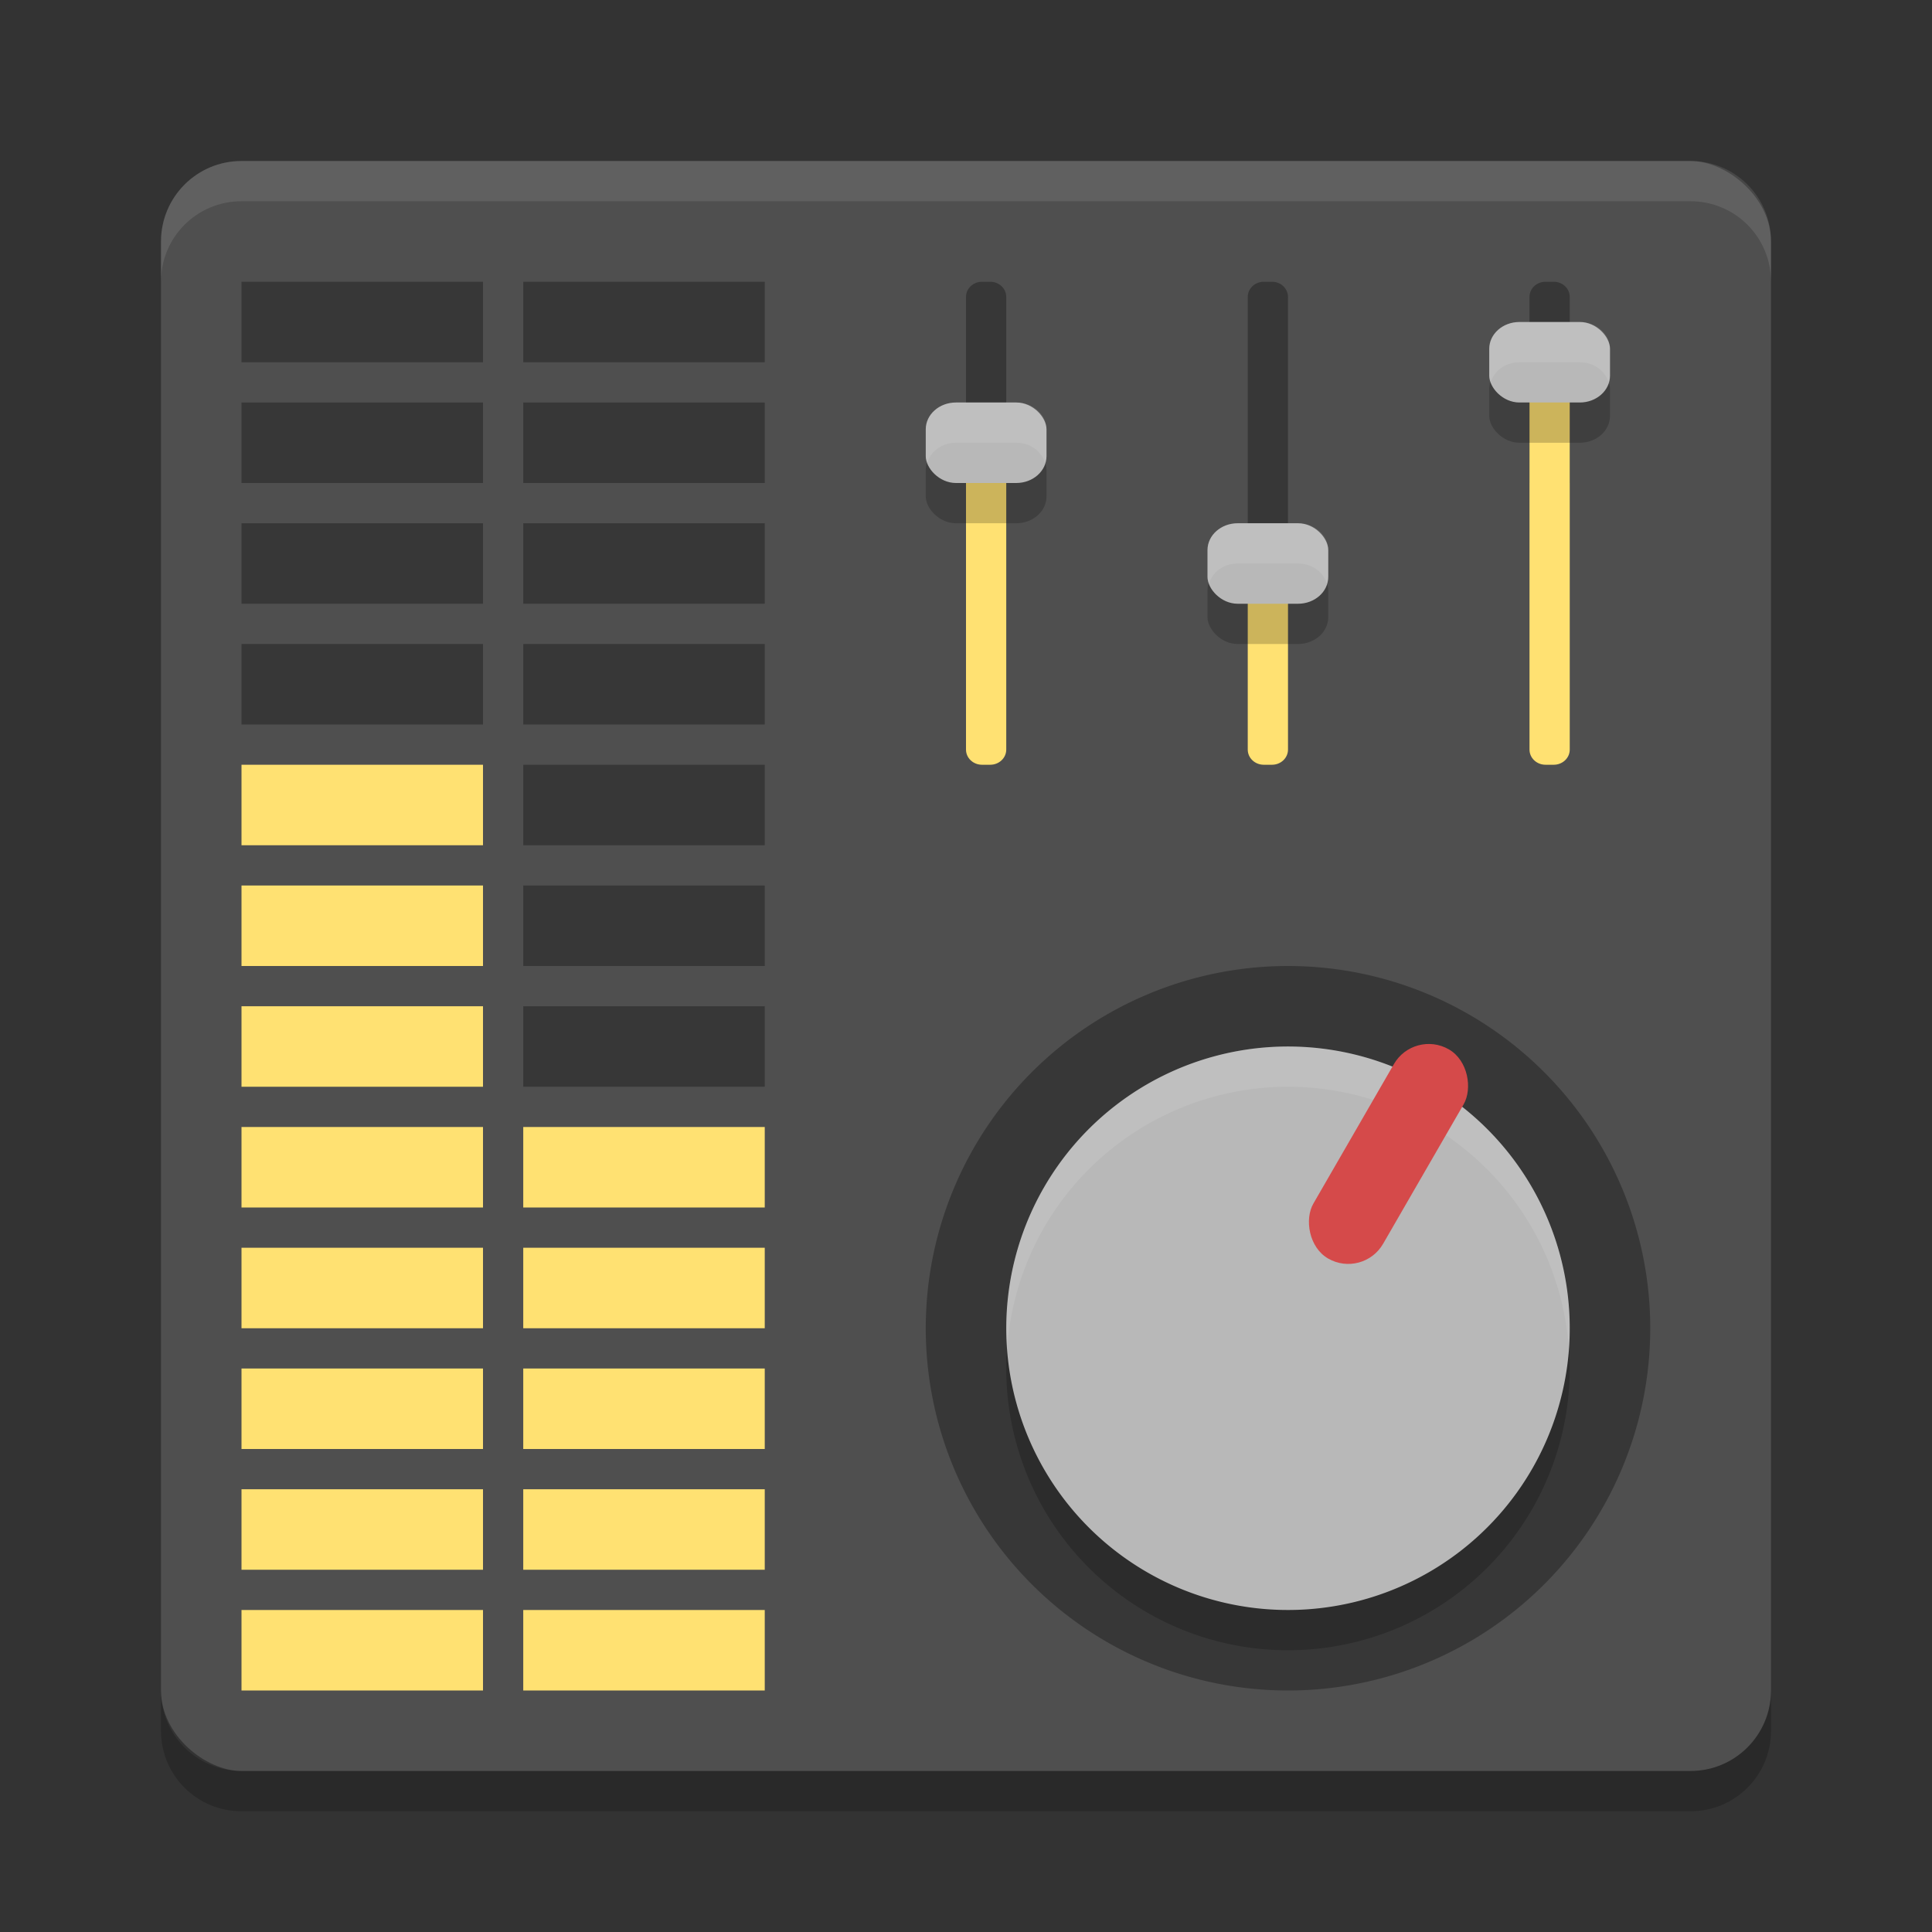<svg xmlns="http://www.w3.org/2000/svg" width="48" height="48" version="1">
 <rect width="100%" height="100%" fill="#333333" stroke="none"/>
 <g>
  <rect style="fill:#4f4f4f" width="40" height="40" x="-44" y="-44" rx="2" ry="2" transform="matrix(0,-1,-1,0,0,0)"/>
  <path fill="#fff" style="opacity:0.1" d="m6 4c-1.108 0-2 0.892-2 2v1c0-1.108 0.892-2 2-2h36c1.108 0 2 0.892 2 2v-1c0-1.108-0.892-2-2-2h-36z"/>
  <path opacity=".2" d="m6 45c-1.108 0-2-0.892-2-2v-1c0 1.108 0.892 2 2 2h36c1.108 0 2-0.892 2-2v1c0 1.108-0.892 2-2 2h-36z"/>
  <path style="opacity:0.3" d="m41 33a9 9 0 0 1-9 9 9 9 0 0 1-9-9 9 9 0 0 1 9-9 9 9 0 0 1 9 9z"/>
  <path style="opacity:0.2" d="m39 34a7 7 0 0 1-7 7 7 7 0 0 1-7-7 7 7 0 0 1 7-7 7 7 0 0 1 7 7z"/>
  <path style="fill:#b8b8b8" d="m38.062 36.5a7 7 30 0 1-9.562 2.562 7 7 30 0 1-2.562-9.562 7 7 30 0 1 9.562-2.562 7 7 30 0 1 2.562 9.562z"/>
  <path style="fill:#ffffff;opacity:0.1" d="M 31.67,26.008 A 7,7 30 0 0 25.938,29.5 7,7 30 0 0 25.023,33.494 7,7 30 0 1 25.938,30.5 7,7 30 0 1 35.5,27.938 7,7 30 0 1 38.977,33.506 7,7 30 0 0 35.5,26.938 7,7 30 0 0 31.67,26.008 Z"/>
  <rect style="fill:#d54a4a" width="2" height="6" x="43.21" y="4.58" rx="1" ry="1" transform="rotate(30)"/>
  <rect style="fill:#ffe172" width="6" height="2" x="-12" y="40" transform="scale(-1,1)"/>
  <path style="opacity:0.3" d="M 38.398,7 C 38.178,7 38,7.168 38,7.377 V 12 h 1 V 7.377 C 39,7.168 38.822,7 38.602,7 Z"/>
  <path style="fill:#ffe172" d="m 39,9 v 9.623 C 39,18.832 38.822,19 38.602,19 H 38.398 C 38.178,19 38,18.832 38,18.623 V 9 Z"/>
  <rect style="opacity:0.2" width="3" height="2" x="37" y="9" rx=".75" ry=".667"/>
  <rect style="fill:#b8b8b8" width="3" height="2" x="37" y="8" rx=".75" ry=".667"/>
  <path style="fill:#ffe172" d="m 32,14 v 4.623 C 32,18.832 31.822,19 31.602,19 H 31.398 C 31.178,19 31,18.832 31,18.623 V 14 Z"/>
  <path style="opacity:0.3" d="M 31.398,7 C 31.178,7 31,7.168 31,7.377 V 14 h 1 V 7.377 C 32,7.168 31.822,7 31.602,7 Z"/>
  <rect style="opacity:0.2" width="3" height="2" x="30" y="14" rx=".75" ry=".667"/>
  <rect style="fill:#b8b8b8" width="3" height="2" x="30" y="13" rx=".75" ry=".667"/>
  <path style="fill:#ffe172" d="m 25,12 v 6.623 C 25,18.832 24.822,19 24.602,19 H 24.398 C 24.178,19 24,18.832 24,18.623 V 12 Z"/>
  <path style="opacity:0.3" d="M 24.398,7 C 24.178,7 24,7.168 24,7.377 V 12 h 1 V 7.377 C 25,7.168 24.822,7 24.602,7 Z"/>
  <rect style="opacity:0.2" width="3" height="2" x="23" y="11" rx=".75" ry=".667"/>
  <rect style="fill:#b8b8b8" width="3" height="2" x="23" y="10" rx=".75" ry=".667"/>
  <path style="fill:#ffffff;opacity:0.1" d="M 37.75,8 C 37.334,8 37,8.297 37,8.666 V 9.334 C 37,9.393 37.021,9.446 37.037,9.5 37.121,9.214 37.401,9 37.75,9 h 1.5 c 0.349,0 0.629,0.214 0.713,0.5 C 39.979,9.446 40,9.393 40,9.334 V 8.666 C 40,8.297 39.666,8 39.25,8 Z"/>
  <path style="fill:#ffffff;opacity:0.1" d="m30.75 13c-0.415 0-0.75 0.297-0.75 0.666v0.668c0 0.059 0.021 0.112 0.037 0.166 0.084-0.286 0.364-0.5 0.713-0.5h1.5c0.349 0 0.629 0.214 0.713 0.5 0.016-0.054 0.037-0.107 0.037-0.166v-0.668c0-0.369-0.335-0.666-0.75-0.666z"/>
  <path style="fill:#ffffff;opacity:0.1" d="m23.75 10c-0.415 0-0.75 0.297-0.75 0.666v0.668c0 0.059 0.021 0.112 0.037 0.166 0.084-0.286 0.364-0.5 0.713-0.5h1.5c0.349 0 0.629 0.214 0.713 0.5 0.016-0.054 0.037-0.107 0.037-0.166v-0.668c0-0.369-0.335-0.666-0.75-0.666z"/>
  <rect style="fill:#ffe172" width="6" height="2" x="-19" y="40" transform="scale(-1,1)"/>
  <rect style="fill:#ffe172" width="6" height="2" x="-12" y="37" transform="scale(-1,1)"/>
  <rect style="fill:#ffe172" width="6" height="2" x="-19" y="37" transform="scale(-1,1)"/>
  <rect style="fill:#ffe172" width="6" height="2" x="-12" y="34" transform="scale(-1,1)"/>
  <rect style="fill:#ffe172" width="6" height="2" x="-19" y="34" transform="scale(-1,1)"/>
  <rect style="fill:#ffe172" width="6" height="2" x="-12" y="31" transform="scale(-1,1)"/>
  <rect style="fill:#ffe172" width="6" height="2" x="-19" y="31" transform="scale(-1,1)"/>
  <rect style="fill:#ffe172" width="6" height="2" x="-12" y="28" transform="scale(-1,1)"/>
  <rect style="fill:#ffe172" width="6" height="2" x="-19" y="28" transform="scale(-1,1)"/>
  <rect style="fill:#ffe172" width="6" height="2" x="-12" y="25" transform="scale(-1,1)"/>
  <rect style="opacity:0.3" width="6" height="2" x="-19" y="25" transform="scale(-1,1)"/>
  <rect style="fill:#ffe172" width="6" height="2" x="-12" y="22" transform="scale(-1,1)"/>
  <rect style="opacity:0.3" width="6" height="2" x="-19" y="22" transform="scale(-1,1)"/>
  <rect style="fill:#ffe172" width="6" height="2" x="-12" y="19" transform="scale(-1,1)"/>
  <rect style="opacity:0.3" width="6" height="2" x="-19" y="19" transform="scale(-1,1)"/>
  <rect style="opacity:0.3" width="6" height="2" x="-12" y="16" transform="scale(-1,1)"/>
  <rect style="opacity:0.3" width="6" height="2" x="-19" y="16" transform="scale(-1,1)"/>
  <rect style="opacity:0.3" width="6" height="2" x="-12" y="13" transform="scale(-1,1)"/>
  <rect style="opacity:0.3" width="6" height="2" x="-19" y="13" transform="scale(-1,1)"/>
  <rect style="opacity:0.3" width="6" height="2" x="-12" y="10" transform="scale(-1,1)"/>
  <rect style="opacity:0.3" width="6" height="2" x="-19" y="10" transform="scale(-1,1)"/>
  <rect style="opacity:0.3" width="6" height="2" x="-12" y="7" transform="scale(-1,1)"/>
  <rect style="opacity:0.3" width="6" height="2" x="-19" y="7" transform="scale(-1,1)"/>
 </g>
</svg>
